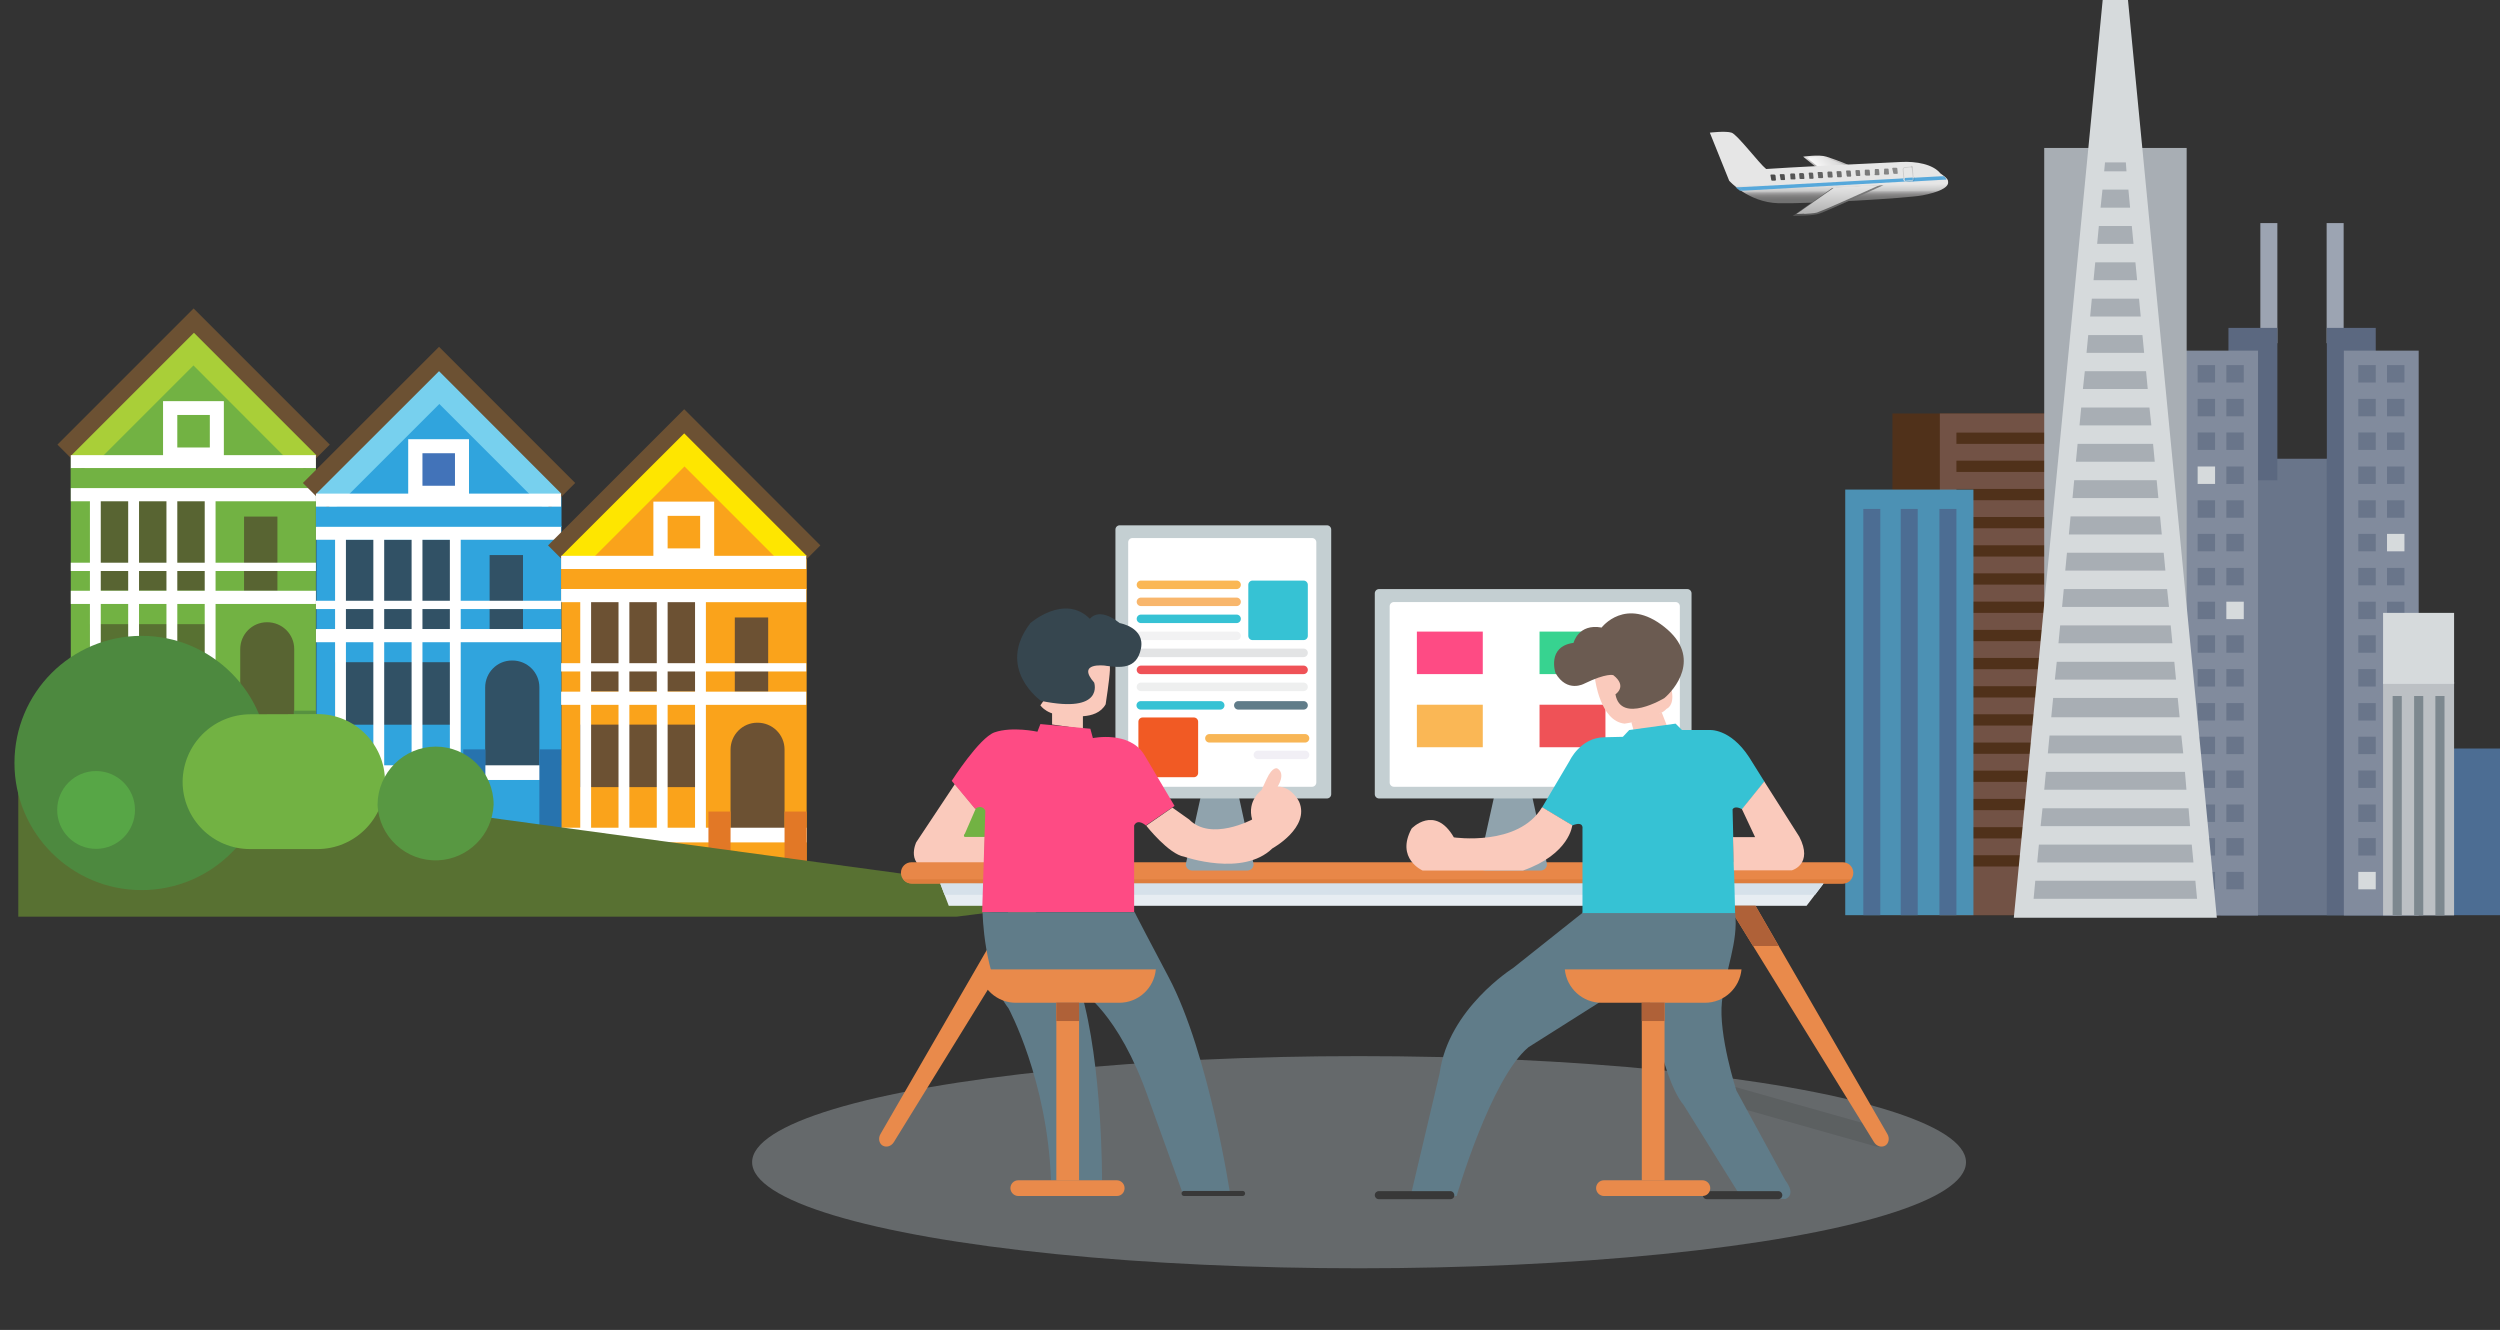 <?xml version="1.0" encoding="utf-8"?>
<!-- Generator: Adobe Illustrator 21.1.0, SVG Export Plug-In . SVG Version: 6.00 Build 0)  -->
<svg version="1.1" baseProfile="basic" id="Layer_1"
	 xmlns="http://www.w3.org/2000/svg" xmlns:xlink="http://www.w3.org/1999/xlink" x="0px" y="0px" viewBox="0 0 1176 625.6"
	 xml:space="preserve">
<rect x="0" y="0" width="1176" height="625.6" fill="#333333" stroke="none"/>
<style type="text/css">
	.st0{opacity:0.31;fill:#D6E1EA;}
	.st1{opacity:0.39;}
	.st2{fill:#EEF6FF;}
	.st3{fill:#FFFFFF;}
	.st4{fill:#DDEDFF;}
	.st5{fill:#CDE4F9;}
	.st6{fill:#D1E3ED;}
	.st7{fill:#72B243;}
	.st8{fill:#F8B656;}
	.st9{fill:#6C5133;}
	.st10{fill:#A9CF38;}
	.st11{fill:#586432;}
	.st12{fill:#587132;}
	.st13{fill:#579140;}
	.st14{fill:#30A4DD;}
	.st15{fill:#77D0EE;}
	.st16{fill:#315165;}
	.st17{fill:#2773AE;}
	.st18{fill:#4273B9;}
	.st19{fill:#FAA31B;}
	.st20{fill:#FEE600;}
	.st21{fill:#E27826;}
	.st22{fill:#4D893F;}
	.st23{fill:#57A646;}
	.st24{fill:#589842;}
	.st25{fill:#4C6D93;}
	.st26{fill:#69758A;}
	.st27{fill:#5B6880;}
	.st28{fill:#9CA4B2;}
	.st29{fill:#818B9D;}
	.st30{fill:#D6DADC;}
	.st31{fill:#BCC0C4;}
	.st32{fill:#7D888F;}
	.st33{fill:#50311A;}
	.st34{fill:#725245;}
	.st35{fill:#4C91B4;}
	.st36{fill:#A8AEB4;}
	.st37{fill:url(#SVGID_1_);}
	.st38{fill:url(#SVGID_2_);}
	.st39{fill:url(#SVGID_3_);}
	.st40{fill:url(#SVGID_4_);}
	.st41{fill:none;}
	.st42{fill:url(#SVGID_5_);}
	.st43{fill:url(#SVGID_6_);}
	.st44{fill:#6FBCE9;}
	.st45{fill:url(#SVGID_7_);}
	.st46{fill:#C9C9C9;}
	.st47{fill:url(#SVGID_8_);}
	.st48{fill:url(#SVGID_9_);}
	.st49{fill:#FE4B84;}
	.st50{fill:#EF5358;}
	.st51{fill:#FACABC;}
	.st52{fill:#E98A4B;}
	.st53{fill:#AF6138;}
	.st54{opacity:9.000000e-02;}
	.st55{fill:#E88748;}
	.st56{fill:#DD7D3D;}
	.st57{fill:#E7EDF2;}
	.st58{fill:#D6E1EA;}
	.st59{fill:#90A3AD;}
	.st60{fill:#C4CFD2;}
	.st61{fill:#36C2D4;}
	.st62{fill:#FAB755;}
	.st63{fill:#F8B66C;}
	.st64{fill:#F2F2F3;}
	.st65{fill:#607C89;}
	.st66{fill:#F1EFF5;}
	.st67{fill:#E3E4E5;}
	.st68{fill:#EF5257;}
	.st69{fill:#EEEFEF;}
	.st70{fill:#F15A24;}
	.st71{fill:#36464F;}
	.st72{fill:#383838;}
	.st73{fill:#37D390;}
	.st74{fill:#6B5B51;}
</style>
<ellipse class="st0" cx="639.3" cy="546.7" rx="285.5" ry="49.9"/>
<g class="st1">
	<g>
		<circle class="st2" cx="-48.5" cy="-550.4" r="25.5"/>
		<circle class="st2" cx="-13.5" cy="-575.9" r="25.5"/>
		<circle class="st2" cx="20.5" cy="-555.9" r="25.5"/>
		<circle class="st2" cx="-13.5" cy="-550.4" r="25.5"/>
	</g>
	<g>
		<circle class="st2" cx="185.4" cy="-453.3" r="22.6"/>
		<circle class="st2" cx="216.4" cy="-475.9" r="22.6"/>
		<circle class="st2" cx="246.6" cy="-458.2" r="22.6"/>
		<circle class="st2" cx="216.4" cy="-453.3" r="22.6"/>
	</g>
	<g>
		<circle class="st2" cx="222.8" cy="-611.1" r="17.2"/>
		<circle class="st2" cx="246.3" cy="-628.2" r="17.2"/>
		<circle class="st2" cx="269.2" cy="-614.8" r="17.2"/>
		<circle class="st2" cx="246.3" cy="-611.1" r="17.2"/>
	</g>
	<g>
		<circle class="st2" cx="363.8" cy="-516.3" r="17.2"/>
		<circle class="st2" cx="387.3" cy="-533.5" r="17.2"/>
		<circle class="st2" cx="410.2" cy="-520" r="17.2"/>
		<circle class="st2" cx="387.3" cy="-516.3" r="17.2"/>
	</g>
	<rect x="273.5" y="-344.4" class="st2" width="55" height="180"/>
	<rect x="285.5" y="-328.9" class="st3" width="8" height="164.5"/>
	<rect x="304" y="-328.9" class="st3" width="9" height="164.5"/>
	<rect x="320.5" y="-444.9" class="st4" width="122" height="280.5"/>
	<g>
		<rect x="335" y="-424.9" class="st3" width="11.6" height="23.5"/>
		<rect x="355.4" y="-424.9" class="st3" width="11.6" height="23.5"/>
		<rect x="375.8" y="-424.9" class="st3" width="11.6" height="23.5"/>
		<rect x="396.2" y="-424.9" class="st3" width="11.6" height="23.5"/>
		<rect x="416.6" y="-424.9" class="st3" width="11.6" height="23.5"/>
	</g>
	<g>
		<rect x="335" y="-384.9" class="st3" width="11.6" height="23.5"/>
		<rect x="355.4" y="-384.9" class="st3" width="11.6" height="23.5"/>
		<rect x="375.8" y="-384.9" class="st3" width="11.6" height="23.5"/>
		<rect x="396.2" y="-384.9" class="st3" width="11.6" height="23.5"/>
		<rect x="416.6" y="-384.9" class="st3" width="11.6" height="23.5"/>
	</g>
	<g>
		<rect x="335" y="-344.9" class="st3" width="11.6" height="23.5"/>
		<rect x="355.4" y="-344.9" class="st3" width="11.6" height="23.5"/>
		<rect x="375.8" y="-344.9" class="st3" width="11.6" height="23.5"/>
		<rect x="396.2" y="-344.9" class="st3" width="11.6" height="23.5"/>
		<rect x="416.6" y="-344.9" class="st3" width="11.6" height="23.5"/>
	</g>
	<g>
		<rect x="335" y="-304.9" class="st3" width="11.6" height="23.5"/>
		<rect x="355.4" y="-304.9" class="st3" width="11.6" height="23.5"/>
		<rect x="375.8" y="-304.9" class="st3" width="11.6" height="23.5"/>
		<rect x="396.2" y="-304.9" class="st3" width="11.6" height="23.5"/>
		<rect x="416.6" y="-304.9" class="st3" width="11.6" height="23.5"/>
	</g>
	<g>
		<rect x="335" y="-264.9" class="st3" width="11.6" height="23.5"/>
		<rect x="355.4" y="-264.9" class="st3" width="11.6" height="23.5"/>
		<rect x="375.8" y="-264.9" class="st3" width="11.6" height="23.5"/>
		<rect x="396.2" y="-264.9" class="st3" width="11.6" height="23.5"/>
		<rect x="416.6" y="-264.9" class="st3" width="11.6" height="23.5"/>
	</g>
	<rect x="442.5" y="-444.9" class="st5" width="63.5" height="280.5"/>
	<g>
		<rect x="461" y="-424.9" class="st3" width="11" height="23.5"/>
		<rect x="480.5" y="-424.9" class="st3" width="11" height="23.5"/>
	</g>
	<g>
		<rect x="461" y="-384.9" class="st3" width="11" height="23.5"/>
		<rect x="480.5" y="-384.9" class="st3" width="11" height="23.5"/>
	</g>
	<g>
		<rect x="461" y="-344.9" class="st3" width="11" height="23.5"/>
		<rect x="480.5" y="-344.9" class="st3" width="11" height="23.5"/>
	</g>
	<rect x="46" y="-411.9" class="st4" width="45.5" height="246.2"/>
	<rect x="66" y="-435.5" class="st2" width="44" height="269.8"/>
	<rect x="88" y="-446.9" class="st2" width="22" height="11.3"/>
	<rect x="-10" y="-285.4" class="st2" width="53.5" height="119.7"/>
	<rect x="4.5" y="-285.4" class="st2" width="9" height="71"/>
	<rect x="23" y="-285.4" class="st2" width="8.5" height="71"/>
	<rect x="-23" y="-453.3" class="st5" width="46" height="287.6"/>
	<rect x="-7" y="-435.5" class="st2" width="11.5" height="25.2"/>
	<rect x="-7" y="-374.1" class="st2" width="11.5" height="25.2"/>
	<rect x="-7" y="-400.5" class="st6" width="11.5" height="12.6"/>
	<rect x="-7" y="-335.2" class="st2" width="11.5" height="12.6"/>
	<rect x="-120.5" y="-453.3" class="st4" width="97.5" height="288.9"/>
	<rect x="-102.5" y="-435.5" class="st3" width="12.3" height="25.2"/>
	<rect x="-80.2" y="-435.5" class="st3" width="12.3" height="25.2"/>
	<rect x="-57.8" y="-435.5" class="st3" width="12.3" height="25.2"/>
	<rect x="-102.5" y="-372.5" class="st3" width="12.3" height="25.2"/>
	<rect x="-80.2" y="-372.5" class="st3" width="12.3" height="25.2"/>
	<rect x="-57.8" y="-372.5" class="st3" width="12.3" height="25.2"/>
	<rect x="-102.5" y="-400.5" class="st3" width="57" height="12.6"/>
	<rect x="-102.5" y="-337.3" class="st3" width="57" height="12.6"/>
	<path class="st7" d="M-110.9-280.1c0,0-37.6,97.3,2.6,122.7C-108.3-157.4-77.8-185.7-110.9-280.1z"/>
	<path class="st7" d="M-46.6-280.1c0,0-37.6,97.3,2.6,122.7C-44-157.4-13.5-185.7-46.6-280.1z"/>
	<path class="st7" d="M434.6-280.1c0,0-37.6,97.3,2.6,122.7C437.2-157.4,467.7-185.7,434.6-280.1z"/>
	<path class="st7" d="M498.9-280.1c0,0-37.6,97.3,2.6,122.7C501.5-157.4,532-185.7,498.9-280.1z"/>
	<path class="st8" d="M69.3-167.4H8.7c-4.8,0-8.7-3.9-8.7-8.8v0c0-4.8,3.9-8.7,8.7-8.7h60.5c4.8,0,8.7,3.9,8.7,8.7v0
		C78-171.3,74.1-167.4,69.3-167.4z"/>
	<circle class="st8" cx="63.2" cy="-165.7" r="8.3"/>
	<circle class="st8" cx="11.8" cy="-165.7" r="8.3"/>
	<path class="st8" d="M24.8-184.1c1.7-5,5.5-8.7,10.9-8.7h5.9c5.4,0,8.3,3.6,10,8.7l8.2-0.2v-1.3c0-7.2-6.8-12.8-13.9-12.8H31.5
		c-7.2,0-13,5.8-13,13v1.3H24.8z"/>
	<rect x="36.7" y="-192.7" class="st8" width="4.7" height="7.8"/>
</g>
<g>
	<g id="Green-House_2_" transform="translate(672.8 397.3)">
		<rect x="-639.5" y="-183.2" class="st7" width="115.3" height="168"/>
		
			<rect x="-627.1" y="-233.4" transform="matrix(0.707 -0.707 0.707 0.707 -37.397 -466.503)" class="st9" width="90.6" height="90.6"/>
		
			<rect x="-622.4" y="-223.8" transform="matrix(0.707 -0.707 0.707 0.707 -40.935 -464.948)" class="st10" width="81.5" height="81.5"/>
		<polygon class="st7" points="-639.5,-167.7 -581.8,-110.1 -524.2,-167.7 -581.8,-225.4 		"/>
		<rect x="-558" y="-154.3" class="st11" width="15.7" height="34.9"/>
		<rect x="-627.9" y="-161.6" class="st11" width="54" height="42.1"/>
		<rect x="-630.5" y="-103.7" class="st12" width="57" height="29.4"/>
		<rect x="-639.5" y="-167.7" class="st3" width="115.3" height="6.2"/>
		<rect x="-639.5" y="-119.4" class="st3" width="115.3" height="6.2"/>
		<rect x="-639.5" y="-132.6" class="st3" width="115.3" height="3.9"/>
		<rect x="-639.5" y="-183.2" class="st3" width="115.3" height="6.2"/>
		<path class="st11" d="M-547.2-104.6c-7,0-12.6,5.7-12.6,12.7v38.3h25.4v-38.3c0,0,0-0.1,0-0.1c0-7-5.7-12.6-12.7-12.6
			C-547.1-104.6-547.1-104.6-547.2-104.6z"/>
		<rect x="-639.5" y="-55.2" class="st3" width="115.3" height="6.9"/>
		<rect x="-630.5" y="-162.6" class="st3" width="5.1" height="111.2"/>
		<rect x="-612.5" y="-162.6" class="st3" width="5.1" height="111.2"/>
		<rect x="-594.5" y="-162.6" class="st3" width="5.1" height="111.2"/>
		<rect x="-576.5" y="-162.6" class="st3" width="5.1" height="111.2"/>
		<rect x="-534.6" y="-63" class="st13" width="10.4" height="51.7"/>
		<rect x="-570.2" y="-63" class="st13" width="10.4" height="51.7"/>
		<rect x="-596.1" y="-208.6" class="st3" width="28.6" height="28.6"/>
		<rect x="-589.4" y="-202.1" class="st7" width="15.3" height="15.3"/>
		<rect x="-639.5" y="-177.1" class="st7" width="115.3" height="9.3"/>
	</g>
	<g id="Blue-House_2_" transform="translate(744.82 408.2)">
		<rect x="-596" y="-176" class="st14" width="115.3" height="190.1"/>
		
			<rect x="-583.7" y="-226.3" transform="matrix(0.707 -0.707 0.707 0.707 -29.681 -433.69)" class="st9" width="90.6" height="90.6"/>
		<polygon class="st15" points="-538.3,-233.6 -480.8,-176 -538.3,-118.3 -596,-176 		"/>
		
			<rect x="-579" y="-201.2" transform="matrix(0.707 -0.707 0.707 0.707 -44.171 -427.648)" class="st14" width="81.5" height="81.5"/>
		<rect x="-514.5" y="-147.1" class="st16" width="15.7" height="34.9"/>
		<rect x="-584.5" y="-154.3" class="st16" width="54" height="42.1"/>
		<rect x="-587.2" y="-96.7" class="st16" width="57" height="29.4"/>
		<rect x="-596.2" y="-160.5" class="st3" width="115.3" height="6.2"/>
		<rect x="-596.2" y="-112.3" class="st3" width="115.3" height="6.2"/>
		<rect x="-596.2" y="-125.6" class="st3" width="115.3" height="3.9"/>
		<rect x="-596.2" y="-176" class="st3" width="115.3" height="6.2"/>
		<path class="st16" d="M-503.9-97.5c0,0-0.1,0-0.1,0c-7,0-12.6,5.7-12.6,12.7v38.3h25.5v-38.3c0,0,0-0.1,0-0.1
			c0-7-5.7-12.6-12.7-12.6H-503.9z"/>
		<rect x="-596.2" y="-48.2" class="st3" width="115.3" height="6.9"/>
		<rect x="-587.2" y="-155.5" class="st3" width="5.1" height="111.4"/>
		<rect x="-569.2" y="-155.5" class="st3" width="5.1" height="111.4"/>
		<rect x="-551.2" y="-155.5" class="st3" width="5.1" height="111.4"/>
		<rect x="-533.2" y="-155.5" class="st3" width="5.1" height="111.4"/>
		<rect x="-491.1" y="-55.7" class="st17" width="10.4" height="55.4"/>
		<rect x="-526.9" y="-55.7" class="st17" width="10.4" height="55.4"/>
		<rect x="-552.8" y="-201.6" class="st3" width="28.6" height="28.6"/>
		<rect x="-546.1" y="-195" class="st18" width="15.3" height="15.3"/>
		<rect x="-596.2" y="-169.8" class="st14" width="115.3" height="9.3"/>
	</g>
	<g id="Yellow-House_2_" transform="translate(815.75 426.76)">
		<rect x="-551.6" y="-165.3" class="st19" width="115.3" height="154.1"/>
		
			<rect x="-539.3" y="-215.5" transform="matrix(0.707 -0.707 0.707 0.707 -24.314 -399.127)" class="st9" width="90.6" height="90.6"/>
		<polygon class="st20" points="-493.9,-222.9 -436.3,-165.3 -493.9,-107.6 -551.6,-165.3 		"/>
		
			<rect x="-534.6" y="-190.4" transform="matrix(0.707 -0.707 0.707 0.707 -38.809 -393.074)" class="st19" width="81.5" height="81.5"/>
		<rect x="-470.1" y="-136.3" class="st9" width="15.7" height="34.9"/>
		<rect x="-540.1" y="-143.6" class="st9" width="54" height="42.1"/>
		<rect x="-542.8" y="-85.9" class="st9" width="57" height="29.4"/>
		<rect x="-551.8" y="-149.7" class="st3" width="115.3" height="6.2"/>
		<rect x="-551.8" y="-101.4" class="st3" width="115.3" height="6.2"/>
		<rect x="-551.8" y="-114.8" class="st3" width="115.3" height="3.9"/>
		<rect x="-551.8" y="-165.3" class="st3" width="115.3" height="6.2"/>
		<path class="st9" d="M-459.5-86.8c-7,0-12.6,5.7-12.6,12.7v38.3h25.4v-38.3c0,0,0-0.1,0-0.1c0-7-5.7-12.6-12.7-12.6
			C-459.4-86.8-459.5-86.8-459.5-86.8z"/>
		<rect x="-551.6" y="-37.4" class="st3" width="115.3" height="6.9"/>
		<rect x="-542.8" y="-144.8" class="st3" width="5.1" height="111.4"/>
		<rect x="-524.8" y="-144.8" class="st3" width="5.1" height="111.4"/>
		<rect x="-506.8" y="-144.8" class="st3" width="5.1" height="111.4"/>
		<rect x="-488.8" y="-144.8" class="st3" width="5.1" height="111.4"/>
		<rect x="-446.7" y="-45" class="st21" width="10.4" height="33.9"/>
		<rect x="-482.5" y="-45" class="st21" width="10.4" height="33.9"/>
		<rect x="-508.4" y="-190.8" class="st3" width="28.6" height="28.6"/>
		<rect x="-501.7" y="-184.1" class="st19" width="15.3" height="15.3"/>
		<rect x="-551.8" y="-159.1" class="st19" width="115.3" height="9.3"/>
	</g>
</g>
<g id="Hill_1_" transform="translate(584 501)">
	<polygon class="st12" points="-575.4,-69.8 -134,-69.8 -70.5,-77.9 -575.4,-146.5 	"/>
	<path class="st22" d="M-517.4-201.9c33,0,59.8,26.8,59.8,59.8s-26.8,59.8-59.8,59.8c-33,0-59.8-26.8-59.8-59.8
		S-550.6-201.9-517.4-201.9z"/>
	<path class="st7" d="M-466.3-165c-17.5,0.1-31.6,14.2-31.8,31.7c0,17.5,14.2,31.7,31.7,31.7h31.7c17.5,0,31.8-14.2,31.8-31.7
		c0,0,0,0,0-0.1c0-17.5-14.2-31.7-31.7-31.7L-466.3-165L-466.3-165z"/>
	<ellipse id="Oval_1_" class="st23" cx="-538.8" cy="-120" rx="18.3" ry="18.3"/>
	<path class="st24" d="M-406.4-122.5c0.1-15,12.3-27.2,27.3-27.3c15.1,0,27.3,12.2,27.3,27.3c-0.6,14.2-12,25.6-26.2,26.2
		C-393-95.7-405.8-107.4-406.4-122.5L-406.4-122.5z"/>
</g>
<g>
	<rect id="Background-Building_2_" x="1044.5" y="352.1" class="st25" width="131.5" height="78.4"/>
	<g id="Behind-Towers_2_" transform="translate(1141 374)">
		<rect x="-124.9" y="-158.2" class="st26" width="111.3" height="214.7"/>
		<rect x="-46.5" y="-158.2" class="st27" width="32.9" height="214.7"/>
	</g>
	<g id="Left-Tower_2_" transform="translate(1131.15 266.84)">
		<rect x="-36.7" y="-161.9" class="st28" width="8" height="56.5"/>
		<rect x="-36.6" y="-112.6" class="st27" width="23" height="71.7"/>
		<rect x="-28.6" y="-101.9" class="st29" width="35.2" height="265.7"/>
		<rect x="-8.3" y="-95.1" class="st26" width="8.2" height="8.2"/>
		<rect x="-21.8" y="-95.1" class="st26" width="8.2" height="8.2"/>
		<rect x="-8.3" y="-79.2" class="st26" width="8.2" height="8.2"/>
		<rect x="-21.8" y="-79.2" class="st26" width="8.2" height="8.2"/>
		<rect x="-8.3" y="-63.4" class="st26" width="8.2" height="8.2"/>
		<rect x="-21.8" y="-63.4" class="st26" width="8.2" height="8.2"/>
		<rect x="-8.3" y="-47.4" class="st26" width="8.2" height="8.2"/>
		<rect x="-21.8" y="-47.4" class="st26" width="8.2" height="8.2"/>
		<rect x="-8.3" y="-31.5" class="st26" width="8.2" height="8.2"/>
		<rect x="-21.8" y="-31.5" class="st26" width="8.2" height="8.2"/>
		<rect x="-8.3" y="-15.7" class="st30" width="8.2" height="8.2"/>
		<rect x="-21.8" y="-15.7" class="st26" width="8.2" height="8.2"/>
		<rect x="-8.3" y="0.3" class="st26" width="8.2" height="8.2"/>
		<rect x="-21.8" y="0.3" class="st26" width="8.2" height="8.2"/>
		<rect x="-8.3" y="16.2" class="st26" width="8.2" height="8.2"/>
		<rect x="-21.8" y="16.2" class="st26" width="8.2" height="8.2"/>
		<rect x="-8.3" y="32" class="st26" width="8.2" height="8.2"/>
		<rect x="-21.8" y="32" class="st26" width="8.2" height="8.2"/>
		<rect x="-8.3" y="47.9" class="st26" width="8.2" height="8.2"/>
		<rect x="-21.8" y="47.9" class="st26" width="8.2" height="8.2"/>
		<rect x="-8.3" y="63.9" class="st26" width="8.2" height="8.2"/>
		<rect x="-21.8" y="63.9" class="st26" width="8.2" height="8.2"/>
		<rect x="-8.3" y="79.7" class="st26" width="8.2" height="8.2"/>
		<rect x="-21.8" y="79.7" class="st26" width="8.2" height="8.2"/>
		<rect x="-8.3" y="95.6" class="st26" width="8.2" height="8.2"/>
		<rect x="-21.8" y="95.6" class="st26" width="8.2" height="8.2"/>
		<rect x="-8.3" y="111.6" class="st26" width="8.2" height="8.2"/>
		<rect x="-21.8" y="111.6" class="st26" width="8.2" height="8.2"/>
		<rect x="-8.3" y="127.4" class="st26" width="8.2" height="8.2"/>
		<rect x="-21.8" y="127.4" class="st26" width="8.2" height="8.2"/>
		<rect x="-8.3" y="143.3" class="st26" width="8.2" height="8.2"/>
		<rect x="-21.8" y="143.3" class="st30" width="8.2" height="8.2"/>
	</g>
	<g id="Right-Tower_2_" transform="translate(1195.27 266.84)">
		<rect x="-132" y="-161.9" class="st28" width="8" height="56.5"/>
		<rect x="-147" y="-112.6" class="st27" width="23" height="71.7"/>
		<rect x="-168.3" y="-101.9" class="st29" width="35.2" height="265.7"/>
		<rect x="-148" y="-95.1" class="st26" width="8.2" height="8.2"/>
		<rect x="-161.5" y="-95.1" class="st26" width="8.2" height="8.2"/>
		<rect x="-148" y="-79.2" class="st26" width="8.2" height="8.2"/>
		<rect x="-161.5" y="-79.2" class="st26" width="8.2" height="8.2"/>
		<rect x="-148" y="-63.4" class="st26" width="8.2" height="8.2"/>
		<rect x="-161.5" y="-63.4" class="st26" width="8.2" height="8.2"/>
		<rect x="-148" y="-47.4" class="st26" width="8.2" height="8.2"/>
		<rect x="-161.5" y="-47.4" class="st30" width="8.2" height="8.2"/>
		<rect x="-148" y="-31.5" class="st26" width="8.2" height="8.2"/>
		<rect x="-161.5" y="-31.5" class="st26" width="8.2" height="8.2"/>
		<rect x="-148" y="-15.7" class="st26" width="8.2" height="8.2"/>
		<rect x="-161.5" y="-15.7" class="st26" width="8.2" height="8.2"/>
		<rect x="-148" y="0.3" class="st26" width="8.2" height="8.2"/>
		<rect x="-161.5" y="0.3" class="st26" width="8.2" height="8.2"/>
		<rect x="-148" y="16.2" class="st30" width="8.2" height="8.2"/>
		<rect x="-161.5" y="16.2" class="st26" width="8.2" height="8.2"/>
		<rect x="-148" y="32" class="st26" width="8.2" height="8.2"/>
		<rect x="-161.5" y="32" class="st26" width="8.2" height="8.2"/>
		<rect x="-148" y="47.9" class="st26" width="8.2" height="8.2"/>
		<rect x="-161.5" y="47.9" class="st26" width="8.2" height="8.2"/>
		<rect x="-148" y="63.9" class="st26" width="8.2" height="8.2"/>
		<rect x="-161.5" y="63.9" class="st26" width="8.2" height="8.2"/>
		<rect x="-148" y="79.7" class="st26" width="8.2" height="8.2"/>
		<rect x="-161.5" y="79.7" class="st26" width="8.2" height="8.2"/>
		<rect x="-148" y="95.6" class="st26" width="8.2" height="8.2"/>
		<rect x="-161.5" y="95.6" class="st26" width="8.2" height="8.2"/>
		<rect x="-148" y="111.6" class="st26" width="8.2" height="8.2"/>
		<rect x="-161.5" y="111.6" class="st26" width="8.2" height="8.2"/>
		<rect x="-148" y="127.4" class="st26" width="8.2" height="8.2"/>
		<rect x="-161.5" y="127.4" class="st26" width="8.2" height="8.2"/>
		<rect x="-148" y="143.3" class="st26" width="8.2" height="8.2"/>
		<rect x="-161.5" y="143.3" class="st26" width="8.2" height="8.2"/>
	</g>
	<g id="White-Building_2_" transform="translate(1115 444)">
		<rect x="6" y="-123.2" class="st31" width="33.4" height="109.8"/>
		<rect x="30.6" y="-116.6" class="st32" width="4.3" height="103.1"/>
		<rect x="20.6" y="-116.6" class="st32" width="4.3" height="103.1"/>
		<rect x="10.5" y="-116.6" class="st32" width="4.3" height="103.1"/>
		<rect x="6" y="-155.7" class="st30" width="33.4" height="33.4"/>
	</g>
	<g id="Brown-Building_2_" transform="translate(1286 353)">
		<polyline class="st33" points="-314.8,77.5 -314.8,-158.5 -395.8,-158.5 -395.8,77.5 		"/>
		<polyline class="st34" points="-314.8,77.5 -314.8,-158.5 -373.5,-158.5 -373.5,77.5 		"/>
		<rect x="-365.7" y="-149.5" class="st33" width="56.2" height="5.3"/>
		<rect x="-365.7" y="-136.3" class="st33" width="56.2" height="5.3"/>
		<rect x="-365.7" y="-123" class="st33" width="56.2" height="5.3"/>
		<rect x="-365.7" y="-109.8" class="st33" width="56.2" height="5.3"/>
		<rect x="-365.7" y="-96.5" class="st33" width="56.2" height="5.3"/>
		<rect x="-365.7" y="-83.3" class="st33" width="56.2" height="5.3"/>
		<rect x="-365.7" y="-70" class="st33" width="56.2" height="5.3"/>
		<rect x="-365.7" y="-56.7" class="st33" width="56.2" height="5.3"/>
		<rect x="-365.7" y="-43.5" class="st33" width="56.2" height="5.3"/>
		<rect x="-365.7" y="-30.2" class="st33" width="56.2" height="5.3"/>
		<rect x="-365.7" y="-17" class="st33" width="56.2" height="5.3"/>
		<rect x="-365.7" y="-3.7" class="st33" width="56.2" height="5.3"/>
		<rect x="-365.7" y="9.5" class="st33" width="56.2" height="5.3"/>
		<rect x="-365.7" y="22.8" class="st33" width="56.2" height="5.3"/>
		<rect x="-365.7" y="36.1" class="st33" width="56.2" height="5.3"/>
		<rect x="-365.7" y="49.3" class="st33" width="56.2" height="5.3"/>
	</g>
	<g id="Blue-Building_2_" transform="translate(1333 388)">
		<rect x="-465" y="-157.7" class="st35" width="60.3" height="200.2"/>
		<rect x="-438.9" y="-148.6" class="st25" width="8" height="191.1"/>
		<rect x="-420.7" y="-148.6" class="st25" width="8" height="191.1"/>
		<rect x="-456.5" y="-148.6" class="st25" width="8" height="191.1"/>
	</g>
	<g id="TransAmerica_2_" transform="translate(1222 166)">
		<rect x="-260.4" y="-96.4" class="st36" width="67" height="319.7"/>
		<polygon class="st30" points="-274.7,265.7 -179.2,265.7 -221,-166 -232.9,-166 		"/>
		<g id="Windows_2_" transform="translate(9 73.1)">
			<polygon class="st36" points="-209.9,55.1 -209.1,63.5 -262.7,63.5 -261.9,55.1 			"/>
			<polygon class="st36" points="-204.9,106.9 -204,115.3 -267.7,115.3 -266.9,106.9 			"/>
			<polygon class="st36" points="-206.6,89.2 -205.7,98.3 -266.1,98.3 -265.2,89.2 			"/>
			<polygon class="st36" points="-203.2,124 -202.5,132.4 -269.4,132.4 -268.6,124 			"/>
			<polygon class="st36" points="-241.2,-158.5 -240.8,-162.7 -231,-162.7 -230.7,-158.5 			"/>
			<polygon class="st36" points="-211.6,38 -210.7,46.4 -261,46.4 -260.2,38 			"/>
			<polygon class="st36" points="-196.6,192.5 -275.2,192.5 -275.2,192.3 -196.6,192.3 			"/>
			<polygon class="st36" points="-200,158.2 -199.2,166.6 -272.7,166.6 -271.9,158.2 			"/>
			<polygon class="st36" points="-201.5,141.1 -200.8,149.5 -271.1,149.5 -270.2,141.1 			"/>
			<polygon class="st36" points="-198.3,175.2 -197.5,183.7 -274.4,183.7 -273.6,175.2 			"/>
			<polygon class="st36" points="-208.2,72.2 -207.4,80.6 -264.4,80.6 -263.5,72.2 			"/>
			<polygon class="st36" points="-213.2,20.9 -212.4,29.3 -259.5,29.3 -258.7,20.9 			"/>
			<polygon class="st36" points="-226.5,-115.7 -225.7,-107.3 -246.2,-107.3 -245.4,-115.7 			"/>
			<polygon class="st36" points="-224.8,-98.6 -224,-90.2 -247.8,-90.2 -247,-98.6 			"/>
			<polygon class="st36" points="-229.8,-149.9 -229,-141.4 -242.9,-141.4 -242,-149.9 			"/>
			<polygon class="st36" points="-228.2,-132.8 -227.4,-124.4 -244.5,-124.4 -243.7,-132.8 			"/>
			<polygon class="st36" points="-223.2,-81.5 -222.4,-73.1 -249.5,-73.1 -248.7,-81.5 			"/>
			<polygon class="st36" points="-216.5,-13.2 -215.7,-4.8 -256.1,-4.8 -255.3,-13.2 			"/>
			<polygon class="st36" points="-221.5,-64.5 -220.7,-56.1 -251.2,-56.1 -250.3,-64.5 			"/>
			<polygon class="st36" points="-214.9,3.8 -214.1,12.3 -257.8,12.3 -257,3.8 			"/>
			<polygon class="st36" points="-218.2,-30.3 -217.4,-21.9 -254.5,-21.9 -253.7,-30.3 			"/>
			<polygon class="st36" points="-219.9,-47.4 -219,-39 -252.8,-39 -252,-47.4 			"/>
		</g>
	</g>
</g>
<g id="Jet_1_">
	
		<linearGradient id="SVGID_1_" gradientUnits="userSpaceOnUse" x1="-304.567" y1="416.148" x2="-304.714" y2="411.003" gradientTransform="matrix(13.86 0 0 -3.563 5081.042 1555.842)">
		<stop  offset="0" style="stop-color:#F0EFEF"/>
		<stop  offset="8.600000e-03" style="stop-color:#EDECEC"/>
		<stop  offset="0.127" style="stop-color:#CAC8C8"/>
		<stop  offset="0.254" style="stop-color:#B0AFAF"/>
		<stop  offset="0.392" style="stop-color:#9E9D9D"/>
		<stop  offset="0.544" style="stop-color:#929192"/>
		<stop  offset="0.722" style="stop-color:#8B8B8B"/>
		<stop  offset="0.989" style="stop-color:#898989"/>
	</linearGradient>
	<path class="st37" d="M870.6,78.1c-4.8-2.3-10.4-4-11.5-4.4c-3.3-1.1-10.9,0-10.9,0l6.5,5.3C855.1,79,870.1,78,870.6,78.1
		L870.6,78.1z"/>
	
		<linearGradient id="SVGID_2_" gradientUnits="userSpaceOnUse" x1="-295.336" y1="406.123" x2="-295.483" y2="400.979" gradientTransform="matrix(11.77 0 0 -3.227 4335.888 1384.06)">
		<stop  offset="0" style="stop-color:#F0EFEF"/>
		<stop  offset="8.600000e-03" style="stop-color:#EDECEC"/>
		<stop  offset="0.127" style="stop-color:#CAC8C8"/>
		<stop  offset="0.254" style="stop-color:#B0AFAF"/>
		<stop  offset="0.392" style="stop-color:#9E9D9D"/>
		<stop  offset="0.544" style="stop-color:#929192"/>
		<stop  offset="0.722" style="stop-color:#8B8B8B"/>
		<stop  offset="0.989" style="stop-color:#898989"/>
	</linearGradient>
	<path class="st38" d="M852.1,74c-1.4,0-1.1,0.2-2.1,0.2l5.8,4.8c4.4-0.3,8.8-0.6,13.2-0.8c-4.4-2.1-9.5-3.6-10.4-3.9
		c-0.8-0.3-2.6-0.8-6.6-0.3L852.1,74z"/>
	
		<linearGradient id="SVGID_3_" gradientUnits="userSpaceOnUse" x1="-296.139" y1="405.131" x2="-292.584" y2="406.033" gradientTransform="matrix(11.77 0 0 -3.227 4335.888 1384.06)">
		<stop  offset="0" style="stop-color:#FFFFFF"/>
		<stop  offset="1" style="stop-color:#908F8F"/>
	</linearGradient>
	<path class="st39" d="M852.1,74c-1.4,0-1.1,0.2-2.1,0.2l5.8,4.8c4.4-0.3,8.8-0.6,13.2-0.8c-4.4-2.1-9.5-3.6-10.4-3.9
		c-0.8-0.3-2.6-0.8-6.6-0.3L852.1,74z"/>
	
		<linearGradient id="SVGID_4_" gradientUnits="userSpaceOnUse" x1="-346.195" y1="495.607" x2="-346.159" y2="493.854" gradientTransform="matrix(69.432 0 0 -20.781 24896.514 10358.048)">
		<stop  offset="0.769" style="stop-color:#E6E6E6"/>
		<stop  offset="0.852" style="stop-color:#C9C9C9"/>
		<stop  offset="0.86" style="stop-color:#B9B9B9"/>
		<stop  offset="0.882" style="stop-color:#9C9B9C"/>
		<stop  offset="0.905" style="stop-color:#888787"/>
		<stop  offset="0.931" style="stop-color:#7B7A7A"/>
		<stop  offset="0.96" style="stop-color:#737373"/>
		<stop  offset="1" style="stop-color:#717171"/>
	</linearGradient>
	<path class="st40" d="M804.3,62.4c0,0,7.4-0.9,10.2,0c2.6,0.7,13.1,14.6,16.3,17.1c9.5-0.7,45.4-2.5,63.3-3.3
		c7.4-0.4,15.2,1.1,18.6,5.3c3.6,2.5,3.7,3.2,3.7,4.2c0.2,2.6-4.7,4.8-12.1,6.2c-7.3,1.4-53.2,4-67.7,3.7
		C822.3,95.2,813.4,85,813.4,85L804.3,62.4L804.3,62.4z"/>
	<path class="st41" d="M871.1,93.4c-15.5,0.9-28.6,1.2-34.9,1.1c-13.3-0.5-21.5-9.2-22.6-10.3L805.5,63c0.7,0,1.8-0.2,2.8-0.2
		c3.4-0.2,5,0,6,0.2c1.3,0.4,7.8,7.8,11,11.6c1.9,2.3,3.4,4.3,4.5,5.2l0.3,0.3h0.3c2.8-0.2,8.3-0.5,16.6-0.9
		c7.8-0.3,17-0.9,25.6-1.4c7.9-0.4,15.4-0.9,21.2-1.1c6.5-0.3,14.4,0.7,17.6,4.9l0.2,0.2h0.2c3.2,2.1,3.4,2.8,3.4,3.7
		c0.2,1.4-2.9,3.7-11.5,5.3c-3.7,0.7-16.8,1.6-32.8,2.5L871.1,93.4z"/>
	<path class="st41" d="M915.2,85.5l-93.5,5.1c0.9,0.5,1.9,1.1,3.2,1.6l89.4-4.9c0.7-0.5,1.1-1.1,0.9-1.6L915.2,85.5
		C915.2,85.7,915.2,85.7,915.2,85.5L915.2,85.5z"/>
	<path class="st41" d="M861.1,94.5c0-1.9,11.3-2.3,13.4-2.5c0,0,2.3-0.2,2.3,1.1l0.2,2.8c0.2,1.4-2.1,1.4-2.1,1.4
		c-2.1,0.2-13.6,0.5-13.6-0.9C861.3,96.4,861.1,94.5,861.1,94.5z"/>
	<path class="st41" d="M874.7,92.2C874.7,92.2,874.5,92.2,874.7,92.2l0.3,5.3h0.5c0.4,0,1.1-0.2,1.2-0.5c0.2-0.2,0.3-0.4,0.2-0.7
		l-0.2-2.9c0-0.2,0-0.3-0.2-0.3c0-0.2-0.2-0.2-0.4-0.3c-0.3-0.3-1-0.3-1.3-0.3c0-0.3,0-0.3-0.2-0.3L874.7,92.2z"/>
	<path class="st41" d="M872.7,92.2l0.3,5.3h0.9l-0.5-5.3h-1H872.7z"/>
	<path class="st41" d="M821.8,90.6l-1.6,0.2c0.9,0.5,1.8,1.1,2.8,1.6l1.9-0.2C823.8,91.7,822.8,91.2,821.8,90.6L821.8,90.6z
		 M916.1,85.3h-0.9v0.2c0,0.5-0.2,1.1-0.9,1.6h1.2c0.4-0.5,0.5-0.9,0.5-1.4V85.3z"/>
	<path class="st41" d="M905,81.8c1.2-0.2,2.1-0.2,3.7-0.2c0.9,0,0.9-0.9,0.2-1.2c-1.3-1-2.9-1.6-4.6-1.8c-0.5-0.2-0.9,0.2-0.9,0.7
		c0,0.5,0.3,1.1,0.5,1.8c0.3,0.5,0.6,0.8,1.3,0.8L905,81.8z"/>
	<path class="st41" d="M825.5,83c0.2,1.1-2.3,2.1-7.9,2.5c-5.7,0.3-10.4-1.2-10.4-1.4c0-0.2,4.4-2.3,10.2-2.5
		C823,81.1,825.5,81.8,825.5,83z"/>
	
		<linearGradient id="SVGID_5_" gradientUnits="userSpaceOnUse" x1="292.015" y1="-56.314" x2="357.716" y2="-72.257" gradientTransform="matrix(-1 0 0 -1 1184.881 23.25)">
		<stop  offset="0" style="stop-color:#8C8C8C"/>
		<stop  offset="1" style="stop-color:#404040"/>
	</linearGradient>
	<path class="st42" d="M833.2,84.6c0,0.2,0.2,0.4,0.4,0.4h1.4c0.2,0,0.4-0.2,0.4-0.4l-0.2-2.1c-0.1-0.2-0.4-0.4-0.6-0.4h-1.5
		c-0.2,0-0.3,0.2-0.3,0.3L833.2,84.6L833.2,84.6z M837.6,84.4c0,0.2,0.2,0.3,0.3,0.3h1.5c0.2,0,0.3-0.2,0.3-0.3l-0.2-2.1
		c0-0.2-0.2-0.4-0.5-0.4h-1.5c-0.2,0-0.3,0.2-0.3,0.4L837.6,84.4L837.6,84.4z M842.2,84.1c0,0.2,0.2,0.3,0.6,0.3h1.5
		c0.2,0,0.3-0.2,0.3-0.3l-0.2-2.1c0-0.2-0.2-0.4-0.5-0.4h-1.4c-0.2,0-0.4,0.3-0.4,0.5l0.2,2.1L842.2,84.1z M846.5,83.9
		c0,0.2,0.2,0.3,0.5,0.3h1.5c0.2,0,0.3-0.2,0.3-0.3l-0.2-2.1c-0.2,0-0.3-0.2-0.3-0.4h-1.5c-0.2,0-0.5,0.2-0.5,0.4L846.5,83.9
		L846.5,83.9z M851,83.7c0,0.2,0.2,0.4,0.3,0.4h1.5c0.2,0,0.3-0.2,0.3-0.4l-0.2-2.1c0-0.2-0.2-0.4-0.5-0.4h-1.3
		c-0.2,0-0.3,0.2-0.3,0.3l0.3,2.1L851,83.7z M855.2,83.4c0,0.2,0.2,0.4,0.5,0.4h1.5c0.2,0,0.4-0.2,0.4-0.4l-0.2-2.1
		c0-0.2-0.2-0.4-0.6-0.4h-1.5c-0.2,0-0.3,0.2-0.3,0.3l0.3,2.1L855.2,83.4z M859.8,83.2c0,0.2,0.2,0.3,0.5,0.3h1.5
		c0.2,0,0.3-0.2,0.3-0.3l-0.2-2.1c0-0.2-0.2-0.4-0.5-0.4H860c-0.2,0-0.4,0.2-0.4,0.4L859.8,83.2L859.8,83.2z M864.1,83
		c0,0.2,0.2,0.4,0.5,0.4h1.3c0.3,0,0.5-0.2,0.5-0.4l-0.2-2.1c0-0.2-0.2-0.4-0.5-0.4h-1.5c-0.2,0-0.3,0.2-0.3,0.4l0.3,2.1L864.1,83z
		 M868.7,82.7c0,0.2,0.2,0.4,0.3,0.4h1.5c0.2,0,0.3-0.2,0.3-0.4l-0.2-2.1c0-0.2-0.2-0.4-0.5-0.4h-1.4c-0.2,0-0.3,0.2-0.3,0.4
		L868.7,82.7L868.7,82.7z M873.1,82.5c0,0.2,0.2,0.3,0.4,0.3h1.3c0.2,0,0.3-0.2,0.3-0.3l-0.2-2.1c0-0.2-0.2-0.4-0.3-0.4h-1.5
		c-0.2,0-0.3,0.2-0.3,0.4l0.2,2.1L873.1,82.5z M877.4,82.3c0,0.2,0.2,0.3,0.5,0.3h1.5c0.2,0,0.3-0.2,0.3-0.3l-0.2-2.1
		c0-0.2-0.2-0.4-0.5-0.4h-1.5c-0.2,0-0.3,0.2-0.3,0.4v2.1L877.4,82.3z M881.7,82c0,0.2,0.2,0.4,0.6,0.4h1.5c0.2,0,0.3-0.2,0.3-0.4
		l-0.2-2.1c0-0.2-0.2-0.4-0.4-0.4h-1.3c-0.2,0-0.3,0.2-0.3,0.4v2.1L881.7,82z M886.2,81.8c0,0.2,0.2,0.3,0.6,0.3h1.4
		c0.2,0,0.4-0.2,0.4-0.3l-0.2-2.1c0-0.2-0.2-0.4-0.3-0.4h-1.5c-0.2,0-0.3,0.2-0.3,0.3L886.2,81.8L886.2,81.8z M890.6,81.4
		c0,0.2,0.2,0.4,0.3,0.4h1.5c0.2,0,0.3-0.2,0.3-0.4l-0.2-2.1c0-0.2-0.2-0.4-0.6-0.4h-1.4c-0.2,0-0.4,0.2-0.4,0.3L890.6,81.4
		L890.6,81.4z M886,87.1c0,0-27,12.4-30.2,13.4c-3.2,1.1-12.5,1.1-12.5,1.1l18.5-13.1L886,87.1L886,87.1z"/>
	
		<linearGradient id="SVGID_6_" gradientUnits="userSpaceOnUse" x1="-326.888" y1="470.824" x2="-326.856" y2="469.48" gradientTransform="matrix(24.33 0 0 -8.5 8817.473 4090.038)">
		<stop  offset="0" style="stop-color:#E4E4E4"/>
		<stop  offset="0.595" style="stop-color:#C8C8C8"/>
		<stop  offset="1" style="stop-color:#B3B3B3"/>
	</linearGradient>
	<path class="st43" d="M848.7,100.5c-1.4,0-2.6,0.2-3.7,0.2l17.8-12.5l21.5-1.2c-10.5,4.8-26.7,12-28.9,12.7
		c-0.6,0.4-2.4,0.7-6.5,0.9H848.7z"/>
	<path class="st44" d="M816.4,88.1c0.5,0.5,1.3,1.1,2.1,1.6h0.2C817.9,89.2,817.2,88.7,816.4,88.1L816.4,88.1z"/>
	
		<linearGradient id="SVGID_7_" gradientUnits="userSpaceOnUse" x1="-276.04" y1="2319.287" x2="499.584" y2="-786.698" gradientTransform="matrix(-1 0 0 -1 1184.881 23.25)">
		<stop  offset="0" style="stop-color:#55A5D7"/>
		<stop  offset="0.769" style="stop-color:#55A5D7"/>
		<stop  offset="0.852" style="stop-color:#4C96C7"/>
		<stop  offset="0.87" style="stop-color:#4585AF"/>
		<stop  offset="0.896" style="stop-color:#3D759A"/>
		<stop  offset="0.924" style="stop-color:#386A8C"/>
		<stop  offset="0.956" style="stop-color:#346485"/>
		<stop  offset="1" style="stop-color:#336282"/>
	</linearGradient>
	<path class="st45" d="M817.9,88.1h-1.4l2.1,1.6h1.5C819.4,89.1,818.7,88.6,817.9,88.1z M914.5,82.9h-1.2c0.8,0.7,1.3,1.2,1.5,1.6
		h0.8c-0.2-0.4-0.3-0.9-1.3-1.6H914.5z"/>
	<path class="st46" d="M899.5,85.3l-3,0.2h0.2l2.7-0.2H899.5L899.5,85.3z M898.8,78.4l-2.7,0.2c-0.6,0-1,0.5-1.1,1.1l0.4,4.2h0.4
		l-0.4-4.2c0-0.4,0.2-0.7,0.5-0.7l2.7-0.3c0.4,0,0.7,0.2,0.7,0.5l0.5,4.2h0.3l-0.3-4.4c0.2-0.5-0.2-1-0.8-1L898.8,78.4z"/>
	
		<linearGradient id="SVGID_8_" gradientUnits="userSpaceOnUse" x1="-265.97" y1="2227.928" x2="483.786" y2="-710.453" gradientTransform="matrix(-1 0 0 -1 1184.881 23.25)">
		<stop  offset="0" style="stop-color:#57ABDF"/>
		<stop  offset="0.703" style="stop-color:#57ABDF"/>
		<stop  offset="0.784" style="stop-color:#56A8DB"/>
		<stop  offset="0.858" style="stop-color:#52A0D2"/>
		<stop  offset="0.874" style="stop-color:#509ED0"/>
		<stop  offset="0.892" style="stop-color:#4B90BC"/>
		<stop  offset="0.938" style="stop-color:#3E769A"/>
		<stop  offset="0.976" style="stop-color:#366789"/>
		<stop  offset="1" style="stop-color:#336282"/>
	</linearGradient>
	<path class="st47" d="M895.5,83.9l-77.8,4.2c0.7,0.5,1.4,1.1,2.3,1.6l76.4-4.3c-0.5,0-0.9-0.5-1.1-0.9L895.5,83.9L895.5,83.9z
		 M899.9,83.5l-3.9,0.2v0.8c0,0.4,0.4,0.5,0.7,0.5l2.6-0.2c0.4,0,0.7-0.4,0.5-0.7V83.5L899.9,83.5z M913.3,82.9l-12.9,0.7v0.7
		c0,0.5-0.4,0.9-0.9,1.1l15.4-0.9C914.4,83.8,913.9,83.3,913.3,82.9z"/>
	
		<linearGradient id="SVGID_9_" gradientUnits="userSpaceOnUse" x1="-111.293" y1="253.533" x2="-110.517" y2="224.387" gradientTransform="matrix(2.99 0 0 -1.23 1229.379 368.424)">
		<stop  offset="0" style="stop-color:#549DCB"/>
		<stop  offset="0.703" style="stop-color:#549DCB"/>
		<stop  offset="0.789" style="stop-color:#529AC8"/>
		<stop  offset="0.874" style="stop-color:#4E92BD"/>
		<stop  offset="0.881" style="stop-color:#4B8CB5"/>
		<stop  offset="0.931" style="stop-color:#3E7294"/>
		<stop  offset="0.972" style="stop-color:#356482"/>
		<stop  offset="1" style="stop-color:#325F7C"/>
	</linearGradient>
	<path class="st48" d="M900.4,83.6h-0.4v0.7c0,0.4-0.2,0.7-0.5,0.7l-2.6,0.3c-0.3,0-0.6-0.2-0.6-0.5V84H896v0.7c0,0.5,0.5,0.8,1,0.8
		l3-0.2c0.5-0.2,0.8-0.5,0.8-1.1l-0.3-0.8L900.4,83.6z"/>
</g>
<path class="st49" d="M341.9,376.4"/>
<path class="st50" d="M581.7,269.1h-45c-1.1,0-2-0.9-2-2l0,0c0-1.1,0.9-2,2-2h45c1.1,0,2,0.9,2,2l0,0
	C583.7,268.2,582.8,269.1,581.7,269.1z"/>
<g id="Bushes_2_">
	<path class="st7" d="M463.9,364h18.5c10.1,0,18.3,8.2,18.3,18.3c0,10.1-8.2,18.3-18.3,18.3h-18.3c-10.2,0-18.3-8.3-18.3-18.3
		C445.6,372.3,453.7,364,463.9,364L463.9,364z"/>
	<ellipse class="st24" cx="495.2" cy="398.6" rx="9.3" ry="9.3"/>
</g>
<path class="st51" d="M449.2,368.8l-18.2,27.4c0,0-5.6,11.5,8.1,13.5h23.7l0.5-16l-9.5,0c0,0-0.9-0.5,0.1-1.6l5-11.5L449.2,368.8z"
	/>
<g>
	<path class="st52" d="M476.2,426.1l-62,107.3c-1.2,2-0.7,4.5,1,5.5c1.8,1,4.1,0.3,5.3-1.7L489,426.1H476.2z"/>
	<polygon class="st53" points="477.4,445 489,426.1 476.2,426.1 465.3,445 	"/>
</g>
<path class="st54" d="M882.1,539.2l-69.7-19.7c-2.3-0.7-3.7-3.1-3.1-5.5l0,0c0.7-2.3,3.1-3.7,5.5-3.1l69.7,19.7
	c2.3,0.7,3.7,3.1,3.1,5.5v0C886.9,538.5,884.4,539.9,882.1,539.2z"/>
<path class="st55" d="M866.8,415.6h-438c-2.7,0-5-2.2-5-5l0,0c0-2.8,2.2-5,5-5h438c2.8,0,5,2.2,5,5l0,0
	C871.8,413.4,869.5,415.6,866.8,415.6z"/>
<path class="st56" d="M424.8,413.6c0.9,1.2,2.3,2,4,2h438c1.6,0,3.1-0.8,4-2H424.8z"/>
<polygon class="st57" points="442.3,415.6 446.3,426.1 849.8,426.1 857.8,415.6 "/>
<polygon class="st58" points="853.8,420.9 857.8,415.6 442.3,415.6 444.3,420.9 "/>
<g>
	<path class="st52" d="M825.8,426.1l62,107.3c1.2,2,0.7,4.5-1,5.5c-1.8,1-4.1,0.3-5.3-1.7L813,426.1H825.8z"/>
	<polygon class="st53" points="824.6,445 813,426.1 825.8,426.1 836.7,445 	"/>
</g>
<path class="st59" d="M589.7,406.5c0,1.7-1.3,3-3,3h-25.9c-1.7,0-3-1.3-3-3l7.4-33.4c0-1.7,1.3-3,3-3h11.2c1.7,0,3,1.3,3,3
	L589.7,406.5z"/>
<path class="st59" d="M727.7,406.5c0,1.7-1.3,3-3,3h-25.9c-1.7,0-3-1.3-3-3l7.4-33.4c0-1.7,1.3-3,3-3h11.2c1.7,0,3,1.3,3,3
	L727.7,406.5z"/>
<path class="st60" d="M624.2,375.6h-97.5c-1.1,0-2-0.9-2-2V249.1c0-1.1,0.9-2,2-2h97.5c1.1,0,2,0.9,2,2v124.5
	C626.2,374.7,625.3,375.6,624.2,375.6z"/>
<path class="st3" d="M617.2,370.1h-84.5c-1.1,0-2-0.9-2-2V255.1c0-1.1,0.9-2,2-2h84.5c1.1,0,2,0.9,2,2v112.9
	C619.2,369.2,618.3,370.1,617.2,370.1z"/>
<path class="st61" d="M613.2,301.1h-24c-1.1,0-2-0.9-2-2v-24c0-1.1,0.9-2,2-2h24c1.1,0,2,0.9,2,2v24
	C615.2,300.2,614.3,301.1,613.2,301.1z"/>
<path class="st62" d="M581.7,277.1h-45c-1.1,0-2-0.9-2-2l0,0c0-1.1,0.9-2,2-2h45c1.1,0,2,0.9,2,2l0,0
	C583.7,276.2,582.8,277.1,581.7,277.1z"/>
<path class="st63" d="M581.7,285.1h-45c-1.1,0-2-0.9-2-2l0,0c0-1.1,0.9-2,2-2h45c1.1,0,2,0.9,2,2l0,0
	C583.7,284.2,582.8,285.1,581.7,285.1z"/>
<path class="st61" d="M581.7,293.1h-45c-1.1,0-2-0.9-2-2l0,0c0-1.1,0.9-2,2-2h45c1.1,0,2,0.9,2,2l0,0
	C583.7,292.2,582.8,293.1,581.7,293.1z"/>
<path class="st64" d="M581.7,301.1h-45c-1.1,0-2-0.9-2-2l0,0c0-1.1,0.9-2,2-2h45c1.1,0,2,0.9,2,2l0,0
	C583.7,300.2,582.8,301.1,581.7,301.1z"/>
<path class="st41" d="M613.9,341.5h-45c-1.1,0-2-0.9-2-2l0,0c0-1.1,0.9-2,2-2h45c1.1,0,2,0.9,2,2l0,0
	C615.9,340.6,615,341.5,613.9,341.5z"/>
<path class="st8" d="M613.9,349.3h-45c-1.1,0-2-0.9-2-2l0,0c0-1.1,0.9-2,2-2h45c1.1,0,2,0.9,2,2l0,0
	C615.9,348.4,615,349.3,613.9,349.3z"/>
<path class="st41" d="M613.9,365.6h-45c-1.1,0-2-0.9-2-2l0,0c0-1.1,0.9-2,2-2h45c1.1,0,2,0.9,2,2l0,0
	C615.9,364.7,615,365.6,613.9,365.6z"/>
<path class="st61" d="M574,333.8h-37.4c-1.1,0-2-0.9-2-2l0,0c0-1.1,0.9-2,2-2H574c1.1,0,2,0.9,2,2l0,0
	C576,332.9,575.1,333.8,574,333.8z"/>
<path class="st65" d="M613.2,333.8h-30.7c-1.1,0-2-0.9-2-2l0,0c0-1.1,0.9-2,2-2h30.7c1.1,0,2,0.9,2,2l0,0
	C615.2,332.9,614.3,333.8,613.2,333.8z"/>
<path class="st66" d="M613.9,357.1h-22.2c-1.1,0-2-0.9-2-2l0,0c0-1.1,0.9-2,2-2h22.2c1.1,0,2,0.9,2,2l0,0
	C615.9,356.2,615,357.1,613.9,357.1z"/>
<path class="st41" d="M582.2,357.1h-12.8c-1.1,0-2-0.9-2-2l0,0c0-1.1,0.9-2,2-2h12.8c1.1,0,2,0.9,2,2l0,0
	C584.2,356.2,583.3,357.1,582.2,357.1z"/>
<path class="st67" d="M613.2,309.1h-76.5c-1.1,0-2-0.9-2-2l0,0c0-1.1,0.9-2,2-2h76.5c1.1,0,2,0.9,2,2l0,0
	C615.2,308.2,614.3,309.1,613.2,309.1z"/>
<path class="st68" d="M613.2,317.1h-76.5c-1.1,0-2-0.9-2-2l0,0c0-1.1,0.9-2,2-2h76.5c1.1,0,2,0.9,2,2l0,0
	C615.2,316.2,614.3,317.1,613.2,317.1z"/>
<path class="st69" d="M613.2,325.1h-76.5c-1.1,0-2-0.9-2-2l0,0c0-1.1,0.9-2,2-2h76.5c1.1,0,2,0.9,2,2l0,0
	C615.2,324.2,614.3,325.1,613.2,325.1z"/>
<path class="st70" d="M561.6,365.6h-24.1c-1.1,0-2-0.9-2-2v-24.1c0-1.1,0.9-2,2-2h24.1c1.1,0,2,0.9,2,2v24.1
	C563.6,364.7,562.7,365.6,561.6,365.6z"/>
<path class="st60" d="M793.7,375.6h-145c-1.1,0-2-0.9-2-2v-94.5c0-1.1,0.9-2,2-2h145c1.1,0,2,0.9,2,2v94.5
	C795.7,374.7,794.8,375.6,793.7,375.6z"/>
<path class="st3" d="M788.2,370.1H655.7c-1.1,0-2-0.9-2-2v-82.9c0-1.1,0.9-2,2-2h132.5c1.1,0,2,0.9,2,2v82.9
	C790.2,369.2,789.3,370.1,788.2,370.1z"/>
<polygon class="st51" points="494.9,333.8 494.9,340.8 509.4,342.9 509.4,333.8 "/>
<path class="st51" d="M489.4,331.8c0,0,3.5,5.4,13.2,4.6c0,0,13,3,17.5-5.1c0,0,1.8-11.6,2-16.1v-2l-22.2-4c0,0-3.2,12-3.2,12
	S489.4,331.8,489.4,331.8z"/>
<path class="st71" d="M514.7,321.1c0,0,5,14.8-25,8.6c0,0-21.5-15.1-5-36.6c0,0,16-14,28-2c0,0,4-6,14,2c0,0,12,2,10,12s-10,9-17,8
	C519.7,313.1,506.2,311.4,514.7,321.1z"/>
<path class="st49" d="M489.4,340.6l23.5,2.2l1.2,4.4c0,0,17.2-3.6,24.2,7.9l14.2,24l-13.5,9.2c0,0-3.8-3.5-5.5,0v40.8h-71.5
	l1.5-47.8c0,0-1.5-3.2-4.8-0.8l-11-13.2c0,0,12.9-20.2,20.1-22.8c8.4-2.9,20.2-0.3,20.2-0.3L489.4,340.6z"/>
<path class="st51" d="M539.2,388.4c0,0,10.6,13.5,17.9,14.6c0,0,27.6,9.6,41.4-3.9c0,0,17.9-9.8,12.6-22c0,0-3.4-7.1-10.1-7.1
	c0,0,4-6-0.1-8.5c0,0-2.2-1.3-5.1,5l-2.4,5.2c0,0-6.9,4.8-4.4,13.8c0,0-19.4,10.4-29.6,0l-7.9-5.6L539.2,388.4z"/>
<path class="st65" d="M462.2,429.1c0,0,0.5,30.2,12.2,45.2c0,0,18.3,33.7,20,81h24c0,0,0.3-54.3-10-89.3c0,0,17.7,10.3,31.7,50.3
	l16.7,46.3h22c0,0-9.9-66.7-29.1-103c-19.2-36.3-15.9-30.5-15.9-30.5H462.2z"/>
<path class="st72" d="M584.5,562.6H557c-0.7,0-1.2-0.5-1.2-1.2l0,0c0-0.7,0.5-1.2,1.2-1.2h27.5c0.7,0,1.2,0.5,1.2,1.2l0,0
	C585.7,562.1,585.1,562.6,584.5,562.6z"/>
<path class="st65" d="M744.4,429.4l-32.7,26c0,0-30.5,19.2-34.5,49.5l-14,59.2l22-1.5c0,0,16-55.2,33.8-70l34-21.5l21.2-10.5
	c0,0,6.8,46.2,17.8,59.2l26.8,43l21,1.2c0,0,5.5-1.5,0-8.8l-23-42.2c0,0-8.5-26.2-6.8-41.8s7.8-27.8,6.2-42H744.4z"/>
<path class="st72" d="M682.2,564.1h-33.6c-1.1,0-1.9-0.9-1.9-1.9l0,0c0-1.1,0.9-1.9,1.9-1.9h33.6c1.1,0,1.9,0.9,1.9,1.9l0,0
	C684.2,563.3,683.3,564.1,682.2,564.1z"/>
<path class="st72" d="M836.5,564.1h-33.6c-1.1,0-1.9-0.9-1.9-1.9l0,0c0-1.1,0.9-1.9,1.9-1.9h33.6c1.1,0,1.9,0.9,1.9,1.9l0,0
	C838.4,563.3,837.5,564.1,836.5,564.1z"/>
<g>
	<path class="st52" d="M460.6,456c0.8,8.8,8.3,15.7,17.2,15.7h48.7c9,0,16.4-6.9,17.2-15.7H460.6z"/>
	<rect x="496.9" y="471.6" class="st52" width="10.7" height="83.7"/>
	<path class="st52" d="M525.4,562.6H479c-2,0-3.7-1.7-3.7-3.7l0,0c0-2,1.6-3.7,3.7-3.7h46.3c2,0,3.7,1.6,3.7,3.7l0,0
		C529,561,527.4,562.6,525.4,562.6z"/>
	<rect x="496.9" y="471.6" class="st53" width="10.7" height="8.7"/>
</g>
<g>
	<path class="st52" d="M736.1,456c0.8,8.8,8.3,15.7,17.2,15.7H802c9,0,16.4-6.9,17.2-15.7H736.1z"/>
	<rect x="772.3" y="471.6" class="st52" width="10.7" height="83.7"/>
	<path class="st52" d="M800.8,562.6h-46.3c-2,0-3.7-1.7-3.7-3.7l0,0c0-2,1.6-3.7,3.7-3.7h46.3c2,0,3.7,1.6,3.7,3.7l0,0
		C804.5,561,802.9,562.6,800.8,562.6z"/>
	<rect x="772.3" y="471.6" class="st53" width="10.7" height="8.7"/>
</g>
<rect x="724.2" y="297.1" class="st73" width="31" height="20"/>
<rect x="666.5" y="297.1" class="st49" width="31" height="20"/>
<rect x="724.2" y="331.5" class="st68" width="31" height="20"/>
<rect x="666.5" y="331.5" class="st62" width="31" height="20"/>
<polygon class="st51" points="767.4,339.8 768.4,343.4 784.2,341.6 781.7,335.2 "/>
<path class="st51" d="M750.3,319.4c0,0,2.4,19.8,13.9,21c0,0,15.5-2.2,19.8-7c0,0,3.7-1.3,2.4-8.4l-16.6-16.3L750.3,319.4z"/>
<path class="st74" d="M745.2,321.6c0,0-8,4.5-13.5-5c0,0-4.2-12.5,8.5-14.2c0,0,2.2-9.2,13.2-7.2c0,0,11.2-14.8,29.5-0.3
	s4.2,30,0,33.5c0,0-20.5,12.4-23-1.8c0,0,5.8-3.7-1-9C758.9,317.6,755.9,316.4,745.2,321.6z"/>
<path class="st61" d="M766.4,343.4l21.8-3l3,3h12.8c0,0,9.8-1,18.8,12.8l7.2,11.5l-10.5,13c0,0-3.2-2-4.5,0l1.2,48.8h-71.8v-39.6
	c0,0,0.8-3.9-4.8-1.6l-14.2-8.5l13-22c0,0,5-10.8,16.2-11l8.8-0.2L766.4,343.4z"/>
<path class="st51" d="M819.4,380.6l6.2,13.2h-10.4l0.4,15.6h27.3c0,0,10.2-2.8,3.5-15.8l-16.5-26L819.4,380.6z"/>
<path class="st51" d="M683.9,393.9c0,0,30.4,4.5,41.5-14.2l14.2,8.5c0,0-1.2,13.6-23.2,21.3h-47.2c0,0-12.8-5.6-5.2-19.7
	C663.9,389.8,674.9,378.3,683.9,393.9z"/>
<g id="Bushes_1_">
	<path class="st7" d="M492.7-844.2h18.5c10.1,0,18.3,8.2,18.3,18.3c0,10.1-8.2,18.3-18.3,18.3h-18.3c-10.2,0-18.3-8.3-18.3-18.3
		C474.3-835.8,482.4-844.1,492.7-844.2L492.7-844.2z"/>
	<ellipse class="st24" cx="523.9" cy="-809.6" rx="9.3" ry="9.3"/>
</g>
</svg>
